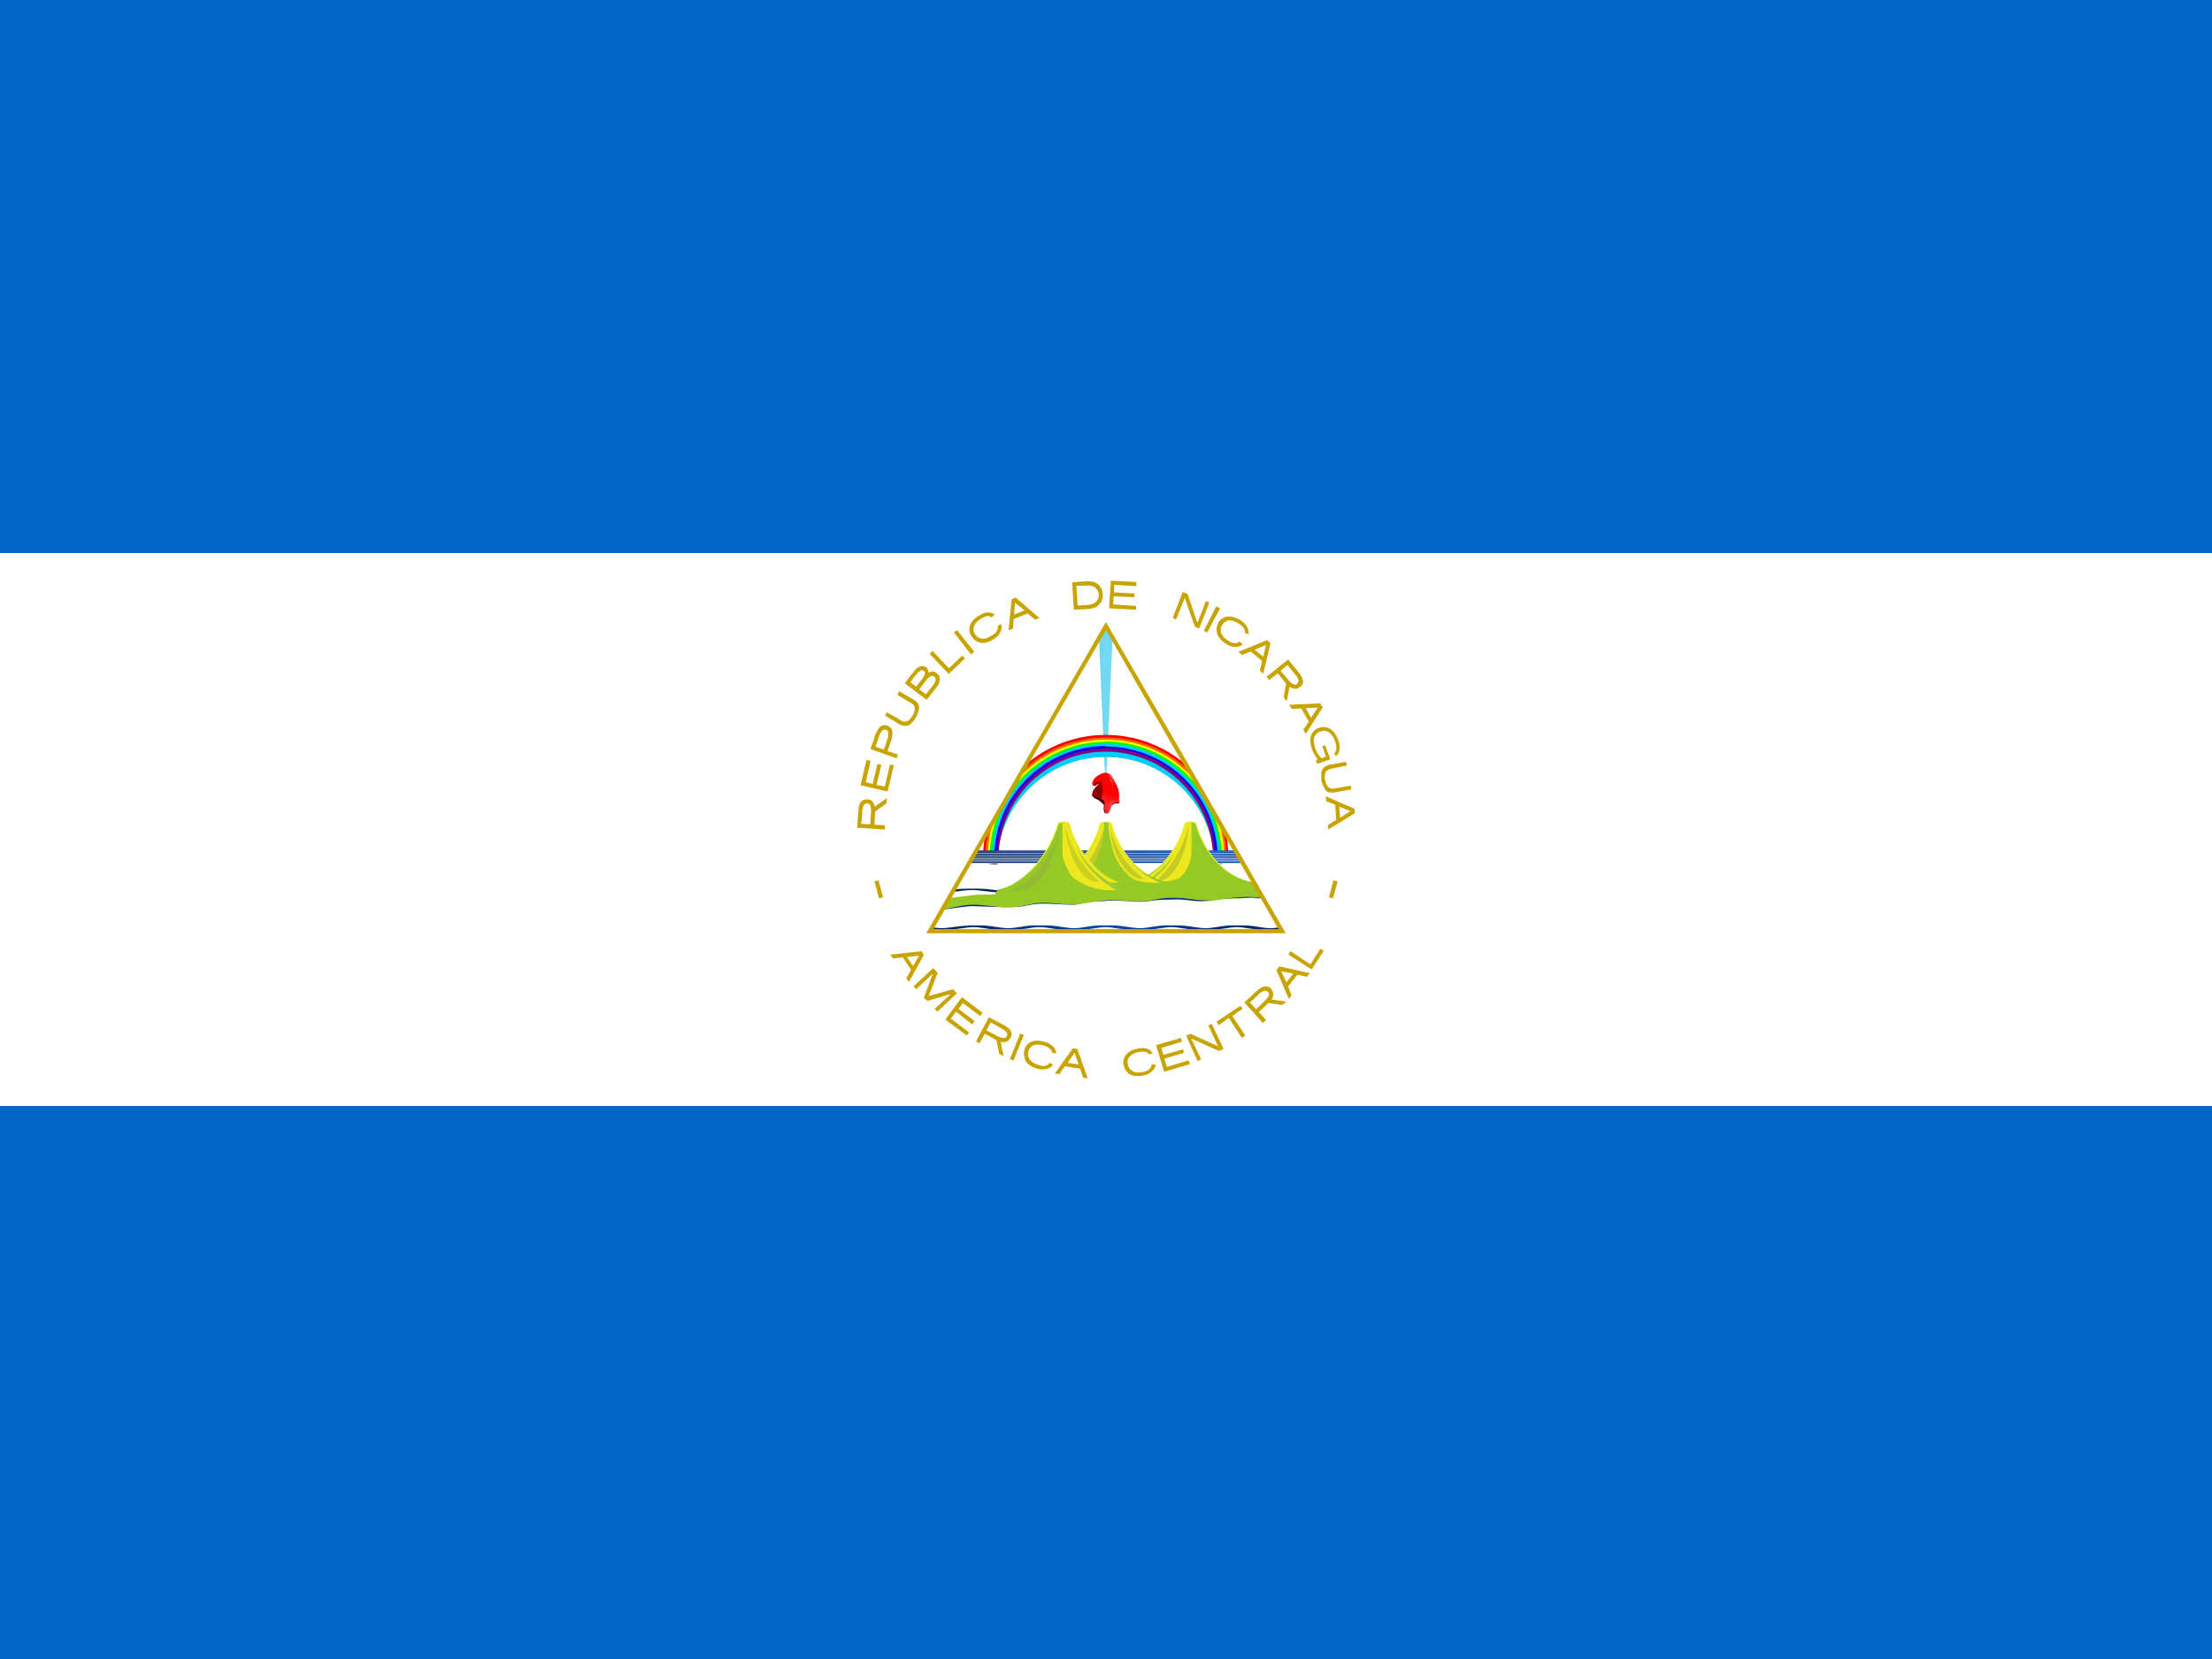<svg width="60" height="45" viewBox="0 0 60 45" fill="none" xmlns="http://www.w3.org/2000/svg">
<rect x="0" y="0" width="60" height="45" fill="#333333" stroke="none"/>
<g clip-path="url(#clip0_4046_24032)">
<path d="M0 0H60V45H0V0Z" fill="#0067C6"/>
<path d="M0 15H60V30H0V15Z" fill="white"/>
<path d="M23.25 22.453L24 22.5V22.387L23.719 22.369L23.738 22.012L24.047 21.788L24.056 21.647L23.728 21.881C23.719 21.806 23.672 21.722 23.597 21.694C23.522 21.675 23.447 21.675 23.381 21.722C23.306 21.778 23.288 21.872 23.288 21.956L23.25 22.453V22.453ZM23.363 22.35L23.391 21.975C23.4 21.919 23.409 21.844 23.466 21.806C23.477 21.798 23.491 21.793 23.505 21.791C23.519 21.789 23.534 21.791 23.547 21.795C23.561 21.8 23.573 21.807 23.584 21.817C23.594 21.827 23.602 21.84 23.606 21.853C23.644 21.947 23.625 22.05 23.616 22.153L23.606 22.359L23.363 22.35V22.35ZM23.344 21.3L24.075 21.469L24.244 20.756C24.209 20.75 24.175 20.744 24.141 20.738L24 21.337L23.775 21.291L23.906 20.747L23.803 20.719L23.672 21.262L23.484 21.216L23.616 20.634L23.503 20.616L23.344 21.3V21.3ZM23.606 20.316L24.319 20.569L24.356 20.466L24.075 20.372L24.188 20.044C24.206 19.95 24.225 19.856 24.178 19.762C24.156 19.733 24.128 19.71 24.095 19.694C24.063 19.677 24.027 19.669 23.991 19.669C23.897 19.669 23.841 19.734 23.803 19.809C23.747 19.903 23.709 20.016 23.681 20.128L23.606 20.316V20.316ZM23.747 20.25L23.859 19.931C23.887 19.875 23.916 19.809 23.981 19.791C23.994 19.788 24.008 19.788 24.021 19.791C24.034 19.794 24.046 19.799 24.056 19.807C24.067 19.815 24.076 19.826 24.082 19.837C24.089 19.849 24.093 19.862 24.094 19.875C24.113 19.969 24.066 20.062 24.038 20.156L23.972 20.334L23.747 20.25V20.25ZM24 19.406L24.403 19.65C24.478 19.688 24.572 19.706 24.656 19.669C24.758 19.6 24.836 19.502 24.881 19.387C24.919 19.294 24.956 19.181 24.9 19.087C24.844 18.994 24.741 18.956 24.647 18.9L24.394 18.75L24.337 18.844L24.712 19.069C24.778 19.106 24.825 19.163 24.816 19.247C24.797 19.333 24.758 19.413 24.703 19.481C24.666 19.538 24.591 19.584 24.516 19.575C24.441 19.556 24.375 19.5 24.309 19.462L24.056 19.322L24 19.416V19.406ZM24.544 18.534L25.134 18.984L25.416 18.628C25.472 18.544 25.509 18.441 25.481 18.347C25.464 18.311 25.437 18.28 25.405 18.257C25.372 18.234 25.334 18.22 25.294 18.216C25.247 18.216 25.2 18.244 25.181 18.253C25.2 18.169 25.134 18.094 25.069 18.075C24.975 18.047 24.881 18.103 24.825 18.169L24.637 18.403L24.544 18.534ZM24.694 18.506C24.759 18.413 24.825 18.319 24.9 18.244C24.938 18.206 24.994 18.15 25.041 18.188C25.087 18.206 25.106 18.272 25.078 18.309C25.041 18.394 24.984 18.45 24.928 18.525L24.853 18.628L24.694 18.506V18.506ZM24.938 18.694L25.153 18.413C25.191 18.375 25.247 18.319 25.303 18.337C25.359 18.347 25.397 18.403 25.378 18.459C25.35 18.553 25.275 18.628 25.209 18.712L25.116 18.834L24.928 18.694H24.938ZM25.219 17.738L25.734 18.281L26.175 17.859L26.1 17.784L25.744 18.122H25.734L25.294 17.653L25.219 17.738ZM25.875 17.156L26.334 17.747L26.428 17.681L25.959 17.091L25.875 17.156ZM26.55 16.697C26.477 16.74 26.413 16.797 26.363 16.866C26.32 16.922 26.296 16.99 26.294 17.061C26.293 17.132 26.313 17.201 26.353 17.259C26.389 17.319 26.441 17.368 26.503 17.4C26.561 17.43 26.626 17.443 26.691 17.438C26.781 17.426 26.867 17.393 26.944 17.344C27.022 17.299 27.087 17.234 27.131 17.156C27.169 17.081 27.178 17.006 27.159 16.931L27.066 16.969C27.084 17.119 26.991 17.194 26.878 17.25C26.709 17.363 26.55 17.353 26.447 17.203C26.344 17.025 26.447 16.884 26.597 16.791C26.7 16.725 26.803 16.678 26.897 16.744L26.981 16.669C26.927 16.63 26.861 16.61 26.794 16.613C26.709 16.613 26.634 16.65 26.55 16.706V16.697ZM27.441 16.256L27.356 17.1L27.478 17.053L27.497 16.791L27.872 16.641L28.078 16.809L28.191 16.762L27.553 16.209L27.441 16.256ZM27.534 16.35L27.788 16.556L27.506 16.669L27.534 16.341V16.35ZM29.081 15.787L29.128 16.538L29.531 16.519C29.644 16.5 29.756 16.481 29.822 16.387C29.916 16.294 29.934 16.134 29.887 16.003C29.87 15.946 29.837 15.895 29.792 15.855C29.748 15.816 29.693 15.789 29.634 15.778C29.522 15.759 29.409 15.778 29.297 15.778L29.081 15.797V15.787ZM29.194 15.891L29.522 15.881C29.582 15.879 29.641 15.895 29.691 15.928C29.766 15.984 29.812 16.069 29.803 16.163C29.799 16.215 29.779 16.265 29.745 16.305C29.712 16.345 29.666 16.374 29.616 16.387C29.559 16.406 29.494 16.406 29.438 16.416L29.231 16.425L29.194 15.891V15.891ZM30.131 15.75L30.084 16.5L30.816 16.538V16.434L30.197 16.397L30.206 16.172L30.769 16.2V16.097L30.216 16.069L30.225 15.863L30.825 15.9V15.787L30.122 15.75H30.131ZM32.081 16.059L31.809 16.762L31.903 16.8L32.128 16.238V16.219L32.147 16.247L32.409 16.997L32.531 17.044L32.803 16.341L32.709 16.303L32.494 16.866L32.484 16.884L32.466 16.856L32.212 16.106L32.081 16.059ZM33.094 16.5L32.747 17.156L32.653 17.109L32.991 16.444L33.094 16.5ZM33.656 16.828C33.588 16.782 33.512 16.751 33.431 16.734C33.362 16.715 33.288 16.718 33.221 16.743C33.153 16.768 33.096 16.815 33.056 16.875C33.02 16.934 33.001 17.002 33 17.072C33 17.137 33.009 17.203 33.056 17.269C33.094 17.334 33.15 17.391 33.244 17.456C33.319 17.508 33.406 17.54 33.497 17.55C33.571 17.552 33.644 17.529 33.703 17.484L33.628 17.4C33.497 17.494 33.394 17.428 33.291 17.363C33.122 17.25 33.056 17.1 33.159 16.941C33.272 16.772 33.45 16.819 33.6 16.913C33.694 16.978 33.788 17.053 33.769 17.166L33.862 17.203C33.874 17.139 33.864 17.073 33.834 17.016C33.797 16.941 33.741 16.884 33.656 16.828V16.828ZM34.369 17.363L33.591 17.681L33.684 17.766L33.928 17.672L34.237 17.934L34.172 18.188L34.266 18.272L34.462 17.447L34.369 17.363V17.363ZM34.341 17.494L34.266 17.812L34.031 17.625L34.341 17.494ZM34.941 17.887L34.359 18.356L34.425 18.45L34.659 18.262L34.884 18.544L34.819 18.919L34.903 19.022L34.978 18.628C35.044 18.675 35.138 18.703 35.212 18.666C35.278 18.628 35.344 18.572 35.344 18.497C35.344 18.394 35.278 18.309 35.222 18.234L34.941 17.887V17.887ZM34.922 18.038L35.166 18.337C35.203 18.394 35.25 18.469 35.203 18.525C35.175 18.581 35.1 18.581 35.053 18.544C34.959 18.478 34.903 18.384 34.828 18.3L34.734 18.197L34.922 18.038ZM35.812 19.078L34.969 19.116L35.034 19.228L35.297 19.219L35.503 19.575L35.353 19.791L35.419 19.903L35.878 19.191L35.812 19.078V19.078ZM35.747 19.191L35.559 19.472L35.419 19.209L35.747 19.191ZM36.3 20.072C36.253 19.95 36.178 19.819 36.047 19.753C35.976 19.72 35.896 19.712 35.82 19.729C35.744 19.746 35.675 19.787 35.625 19.847C35.531 19.941 35.531 20.081 35.559 20.212C35.587 20.353 35.653 20.494 35.747 20.597L35.691 20.616L35.728 20.719L36.084 20.597L35.944 20.212L35.869 20.241L35.962 20.522L35.85 20.569C35.748 20.474 35.679 20.349 35.653 20.212C35.625 20.109 35.625 19.988 35.7 19.913C35.794 19.819 35.944 19.791 36.047 19.866C36.15 19.941 36.206 20.062 36.234 20.184C36.263 20.269 36.253 20.363 36.197 20.428C36.178 20.428 36.197 20.456 36.206 20.466L36.234 20.512C36.266 20.488 36.292 20.457 36.31 20.421C36.328 20.386 36.337 20.346 36.337 20.306C36.339 20.227 36.327 20.147 36.3 20.072V20.072ZM36.516 20.663L36.094 20.738C36.029 20.747 35.968 20.773 35.916 20.812C35.875 20.849 35.848 20.899 35.841 20.953V21.178C35.869 21.272 35.897 21.337 35.934 21.394C35.962 21.45 36 21.488 36.047 21.488C36.108 21.503 36.173 21.503 36.234 21.488L36.656 21.413L36.638 21.309L36.225 21.384C36.038 21.422 35.981 21.328 35.944 21.159C35.916 20.991 35.944 20.878 36.122 20.85L36.534 20.766L36.516 20.663V20.663ZM36.741 21.938L35.962 21.6L35.972 21.731L36.216 21.825L36.244 22.238L36.019 22.378L36.028 22.5L36.75 22.059L36.741 21.938V21.938ZM36.628 22.003L36.347 22.181L36.328 21.881L36.628 22.003V22.003ZM23.831 23.878L23.719 23.906L23.841 24.366L23.953 24.337L23.831 23.878ZM36.169 23.878L36.281 23.906L36.159 24.366L36.047 24.337L36.169 23.878ZM24.994 25.8L24.15 25.894L24.225 25.997L24.488 25.969L24.712 26.306L24.581 26.541L24.656 26.634L25.059 25.903L24.994 25.8V25.8ZM24.928 25.922L24.769 26.203L24.6 25.959L24.928 25.922ZM25.312 26.259L24.778 26.756L24.853 26.831L25.303 26.409L25.059 27.066L25.153 27.15L25.791 26.962L25.35 27.366L25.425 27.441L25.959 26.944L25.847 26.831L25.191 27.019L25.434 26.391L25.312 26.259ZM26.091 27.047L25.641 27.656L26.222 28.087L26.288 28.003L25.791 27.628L25.931 27.441L26.372 27.788L26.438 27.694L25.997 27.366L26.119 27.206L26.587 27.562L26.653 27.469L26.091 27.047V27.047ZM26.822 27.591L26.475 28.247L26.569 28.303L26.709 28.041L27.028 28.209L27.103 28.584L27.225 28.65L27.141 28.256C27.225 28.284 27.328 28.266 27.375 28.2C27.422 28.144 27.459 28.078 27.431 28.003C27.413 27.909 27.309 27.853 27.234 27.806L26.822 27.591V27.591ZM26.869 27.731L27.206 27.919C27.262 27.956 27.328 28.003 27.319 28.069C27.319 28.134 27.253 28.163 27.197 28.153C27.084 28.134 26.991 28.069 26.897 28.022L26.756 27.947L26.869 27.731ZM27.675 28.031L27.394 28.725L27.488 28.772L27.769 28.078L27.675 28.031ZM28.35 28.266C28.272 28.237 28.189 28.224 28.106 28.228C28.034 28.229 27.964 28.254 27.907 28.297C27.849 28.341 27.808 28.402 27.788 28.472C27.77 28.536 27.77 28.604 27.788 28.669C27.788 28.744 27.825 28.8 27.881 28.856C27.946 28.914 28.023 28.955 28.106 28.978C28.194 29.009 28.288 29.016 28.378 28.997C28.452 28.983 28.518 28.943 28.566 28.884L28.472 28.828C28.378 28.95 28.256 28.922 28.134 28.875C27.947 28.809 27.844 28.688 27.9 28.5C27.966 28.312 28.153 28.312 28.312 28.359C28.425 28.397 28.528 28.453 28.538 28.556L28.65 28.575C28.645 28.505 28.615 28.438 28.566 28.387C28.505 28.33 28.431 28.288 28.35 28.266V28.266ZM29.1 28.434L28.613 29.119L28.734 29.137L28.884 28.922L29.297 28.988L29.381 29.231L29.503 29.25L29.222 28.453L29.1 28.434ZM29.147 28.556L29.259 28.875L28.959 28.828L29.147 28.556ZM30.863 28.444C30.769 28.453 30.703 28.481 30.637 28.528C30.576 28.564 30.527 28.619 30.498 28.685C30.469 28.751 30.462 28.824 30.478 28.894C30.488 28.959 30.516 29.016 30.572 29.081C30.609 29.128 30.666 29.156 30.741 29.175C30.806 29.194 30.9 29.194 31.003 29.175C31.097 29.156 31.191 29.119 31.247 29.062C31.302 29.014 31.338 28.948 31.35 28.875H31.238C31.209 29.025 31.097 29.062 30.975 29.081C30.778 29.119 30.628 29.053 30.591 28.866C30.553 28.669 30.712 28.575 30.872 28.538C30.994 28.519 31.106 28.509 31.172 28.603L31.266 28.566C31.23 28.51 31.178 28.467 31.116 28.444C31.033 28.422 30.945 28.422 30.863 28.444V28.444ZM31.359 28.35L31.575 29.072L32.278 28.866L32.241 28.762L31.65 28.941L31.584 28.716L32.119 28.556L32.091 28.462L31.556 28.613L31.5 28.425L32.062 28.256L32.034 28.153L31.359 28.35ZM32.175 28.097L32.484 28.781L32.578 28.734L32.316 28.172L33.047 28.5H33.094L33.188 28.453L32.869 27.769L32.775 27.816L33.038 28.378L32.288 28.041L32.175 28.097V28.097ZM33 27.712L33.056 27.806L33.319 27.619H33.337L33.684 28.153L33.778 28.087L33.431 27.562V27.553L33.703 27.366L33.647 27.281L33 27.712ZM33.75 27.188L34.256 27.75L34.341 27.666L34.144 27.45L34.406 27.206L34.781 27.262L34.894 27.169L34.491 27.113C34.538 27.047 34.556 26.944 34.509 26.869C34.472 26.803 34.416 26.747 34.331 26.756C34.237 26.756 34.144 26.831 34.078 26.887L33.75 27.197V27.188ZM33.9 27.197L34.181 26.934C34.237 26.897 34.312 26.85 34.369 26.887C34.434 26.916 34.434 26.991 34.397 27.038C34.341 27.131 34.256 27.197 34.172 27.281L34.069 27.375L33.9 27.188V27.197ZM34.622 26.316L34.959 27.094L35.034 27L34.941 26.756L35.194 26.438L35.447 26.494L35.531 26.4L34.706 26.212L34.622 26.316V26.316ZM34.753 26.344L35.081 26.409L34.894 26.644L34.753 26.344ZM34.95 25.894L35.578 26.297L35.906 25.791L35.812 25.734L35.559 26.137L35.55 26.156H35.541L35.006 25.8L34.95 25.894Z" fill="#C8A400"/>
<path d="M29.994 16.98L27.632 21.068L26.477 23.07H33.512L32.409 21.166L29.994 16.98V16.98Z" fill="white"/>
<path opacity="0.6" d="M29.992 16.98L29.812 17.28L29.992 21.405L30.172 17.28L29.992 16.98Z" fill="#17C0EB"/>
<path opacity="0.6" fill-rule="evenodd" clip-rule="evenodd" d="M29.996 16.973L30.18 17.279L30 21.405H29.992L29.812 17.279L29.996 16.973ZM29.82 17.281L29.996 21.319L30.172 17.281L29.996 16.987L29.82 17.281Z" fill="#17C0EB"/>
<path d="M30 20.812H29.992L30 21.038L30.007 20.812H30Z" fill="white"/>
<path d="M29.994 19.934C29.195 19.933 28.423 20.22 27.819 20.744L26.724 22.649C26.685 22.854 26.665 23.062 26.664 23.271H27.039C27.077 22.514 27.405 21.801 27.954 21.278C28.503 20.756 29.232 20.465 29.99 20.465C30.748 20.465 31.477 20.756 32.026 21.278C32.576 21.801 32.903 22.514 32.942 23.271H33.317C33.318 23.062 33.301 22.854 33.264 22.649L32.169 20.744C31.565 20.221 30.793 19.933 29.994 19.934Z" fill="#FF0000"/>
<path d="M29.997 20.004C29.149 20.002 28.334 20.33 27.724 20.919L26.824 22.486C26.76 22.741 26.728 23.003 26.727 23.266H27.049C27.102 22.521 27.436 21.823 27.983 21.314C28.53 20.805 29.249 20.522 29.997 20.522C30.744 20.522 31.463 20.805 32.01 21.314C32.557 21.823 32.891 22.521 32.944 23.266H33.267C33.266 23.001 33.233 22.736 33.169 22.479L32.269 20.919C31.659 20.33 30.844 20.002 29.997 20.004V20.004Z" fill="#FF6600"/>
<path d="M30 20.062C29.547 20.061 29.098 20.156 28.685 20.341C28.271 20.526 27.901 20.797 27.6 21.135L26.947 22.26C26.843 22.587 26.793 22.929 26.797 23.273H27.045C27.083 22.515 27.41 21.802 27.96 21.28C28.509 20.758 29.238 20.466 29.996 20.466C30.754 20.466 31.483 20.758 32.032 21.28C32.581 21.802 32.909 22.515 32.947 23.273H33.21C33.21 22.92 33.15 22.582 33.052 22.267L32.392 21.135C32.092 20.797 31.723 20.527 31.311 20.342C30.899 20.157 30.452 20.062 30 20.062V20.062Z" fill="#FFFF00"/>
<path d="M29.994 20.121C29.477 20.12 28.967 20.248 28.511 20.491C28.054 20.734 27.665 21.086 27.376 21.516L27.166 21.883C26.954 22.315 26.843 22.79 26.844 23.271H27.046C27.099 22.525 27.433 21.828 27.98 21.319C28.527 20.809 29.247 20.526 29.994 20.526C30.741 20.526 31.461 20.809 32.008 21.319C32.554 21.828 32.888 22.525 32.941 23.271H33.144C33.144 22.79 33.034 22.315 32.821 21.883L32.611 21.508C32.323 21.079 31.933 20.727 31.477 20.483C31.02 20.24 30.511 20.113 29.994 20.113V20.121Z" fill="#00FF00"/>
<path d="M29.996 20.176C29.59 20.176 29.187 20.256 28.812 20.412C28.437 20.567 28.096 20.796 27.809 21.084C27.522 21.371 27.294 21.713 27.139 22.088C26.985 22.464 26.905 22.867 26.906 23.273H27.049C27.102 22.528 27.436 21.83 27.983 21.321C28.529 20.812 29.249 20.529 29.996 20.529C30.744 20.529 31.463 20.812 32.01 21.321C32.557 21.83 32.891 22.528 32.944 23.273H33.086C33.087 22.867 33.008 22.464 32.853 22.088C32.698 21.713 32.471 21.371 32.184 21.084C31.897 20.796 31.556 20.567 31.18 20.412C30.805 20.256 30.403 20.176 29.996 20.176V20.176Z" fill="#00CCFF"/>
<path d="M29.999 20.234C29.195 20.234 28.424 20.554 27.856 21.122C27.288 21.69 26.969 22.461 26.969 23.264H27.074C27.074 22.489 27.382 21.745 27.93 21.196C28.479 20.648 29.223 20.339 29.999 20.339C30.774 20.339 31.518 20.648 32.067 21.196C32.616 21.745 32.924 22.489 32.924 23.264H33.029C33.025 22.463 32.704 21.697 32.136 21.131C31.568 20.567 30.8 20.249 29.999 20.249V20.234Z" fill="#0000FF"/>
<path d="M29.994 20.304C29.599 20.304 29.209 20.383 28.845 20.535C28.481 20.688 28.151 20.911 27.875 21.193C27.599 21.474 27.381 21.808 27.235 22.174C27.089 22.541 27.017 22.933 27.024 23.327H27.084V23.267C27.092 22.495 27.406 21.758 27.957 21.218C28.509 20.678 29.252 20.379 30.024 20.387C30.796 20.395 31.533 20.709 32.073 21.26C32.613 21.812 32.912 22.555 32.904 23.327H32.964V23.267C32.964 22.877 32.887 22.491 32.738 22.13C32.589 21.77 32.37 21.443 32.094 21.167C31.818 20.891 31.491 20.672 31.131 20.523C30.77 20.374 30.384 20.297 29.994 20.297V20.304Z" fill="#800080"/>
<path d="M30.027 21.608C29.974 21.608 29.937 21.57 29.892 21.562C29.87 21.582 29.854 21.607 29.844 21.634C29.835 21.662 29.834 21.692 29.839 21.72C29.862 21.727 29.862 21.75 29.907 21.788C29.952 21.825 29.944 21.84 29.937 21.938C29.937 21.968 29.944 22.05 29.982 22.058C30.019 22.065 30.057 22.035 30.064 21.968C30.072 21.915 30.094 21.878 30.117 21.848C30.139 21.705 30.102 21.652 30.027 21.608Z" fill="#510000"/>
<path d="M29.789 21.263C29.744 21.263 29.669 21.338 29.639 21.301C29.624 21.278 29.617 21.233 29.639 21.196C29.673 21.121 29.731 21.06 29.804 21.023C29.977 20.918 30.097 20.948 30.179 21.098C30.262 21.233 30.344 21.383 30.352 21.503C30.352 21.541 30.374 21.608 30.337 21.646C30.239 21.751 29.992 21.533 29.849 21.571C29.804 21.578 29.744 21.616 29.699 21.586C29.669 21.563 29.699 21.511 29.722 21.488C29.767 21.451 29.834 21.308 29.827 21.248C29.827 21.218 29.827 21.263 29.789 21.263V21.263Z" fill="#FF0000"/>
<path d="M29.77 21.196C29.68 21.226 29.695 21.271 29.65 21.309C29.665 21.316 29.71 21.331 29.755 21.286C29.77 21.271 29.793 21.264 29.808 21.264L29.755 21.316C29.711 21.353 29.675 21.399 29.65 21.451C29.628 21.511 29.62 21.579 29.628 21.586C29.628 21.586 29.658 21.646 29.74 21.676C29.89 21.736 29.92 21.864 30.078 21.864C30.198 21.864 30.183 21.781 30.28 21.796C30.355 21.811 30.408 21.744 30.325 21.706C30.192 21.68 30.054 21.68 29.92 21.706C29.89 21.406 29.92 21.511 29.913 21.376C29.905 21.249 29.86 21.241 29.913 21.129C29.875 21.204 29.823 21.189 29.763 21.189L29.77 21.196Z" fill="url(#paint0_linear_4046_24032)"/>
<path d="M30.07 20.984L30.062 21.029L30.085 21.104L30.1 21.179C30.1 21.202 30.13 21.209 30.152 21.224C30.183 21.247 30.152 21.299 30.175 21.307C30.19 21.307 30.212 21.232 30.212 21.217V21.164C30.201 21.142 30.188 21.119 30.175 21.097C30.17 21.089 30.165 21.082 30.16 21.074C30.143 21.049 30.123 21.026 30.1 21.007C30.093 21.002 30.085 20.997 30.078 20.992L30.062 20.984H30.07Z" fill="#FF2A2A"/>
<path d="M30.092 21.554L29.942 21.502C29.845 21.472 29.747 21.412 29.68 21.442C29.657 21.449 29.657 21.472 29.649 21.509C29.649 21.547 29.612 21.607 29.649 21.584C29.695 21.554 29.829 21.644 29.875 21.667C29.897 21.682 29.95 21.712 29.957 21.742C29.972 21.787 29.957 21.877 29.957 21.922C29.957 21.959 29.972 22.057 30.009 22.072C30.055 22.079 30.092 22.042 30.107 21.974C30.13 21.907 30.137 21.869 30.167 21.832C30.197 21.794 30.227 21.772 30.265 21.764C30.309 21.764 30.369 21.802 30.369 21.749C30.369 21.719 30.34 21.689 30.355 21.644C30.362 21.607 30.325 21.614 30.287 21.599L30.084 21.554H30.092Z" fill="url(#paint1_linear_4046_24032)"/>
<path d="M29.88 21.667C29.85 21.652 29.707 21.555 29.655 21.592C29.633 21.592 29.625 21.592 29.625 21.57L29.64 21.502C29.64 21.48 29.655 21.442 29.677 21.427C29.73 21.382 29.85 21.465 29.91 21.487L29.88 21.667V21.667Z" fill="#910000"/>
<path d="M30.128 21.857C30.196 21.737 30.241 21.752 30.323 21.752C30.353 21.752 30.361 21.729 30.353 21.699C30.331 21.744 30.226 21.699 30.166 21.722C30.053 21.774 30.076 21.999 30.016 22.022C30.076 22.074 30.098 21.894 30.128 21.857V21.857Z" fill="#FF3A3A"/>
<path d="M26.477 23.07L25.727 24.368H34.269L33.519 23.078H26.484L26.477 23.07Z" fill="white"/>
<path d="M26.218 24.106C26.1 24.105 25.983 24.113 25.866 24.128L25.828 24.196C26.008 24.173 26.181 24.143 26.368 24.143C26.608 24.143 26.833 24.203 27.096 24.203H27.441C27.703 24.203 27.921 24.143 28.168 24.143C28.416 24.143 28.641 24.203 28.903 24.203H29.248C29.511 24.203 29.728 24.143 29.976 24.143C30.223 24.143 30.448 24.203 30.711 24.203H31.048C31.311 24.203 31.536 24.143 31.783 24.143C32.031 24.143 32.256 24.203 32.518 24.203H32.856C33.118 24.203 33.343 24.143 33.591 24.143C33.786 24.143 33.966 24.181 34.153 24.196L34.116 24.121C34.006 24.109 33.896 24.104 33.786 24.106H33.448C33.186 24.106 32.961 24.158 32.713 24.166C32.466 24.166 32.241 24.106 31.978 24.106H31.641C31.378 24.106 31.153 24.158 30.906 24.166C30.658 24.166 30.433 24.106 30.171 24.106H29.841C29.578 24.106 29.353 24.158 29.106 24.166C28.858 24.166 28.633 24.106 28.371 24.106H28.033C27.771 24.106 27.546 24.158 27.298 24.166C27.051 24.166 26.833 24.106 26.571 24.106H26.226H26.218Z" fill="url(#paint2_linear_4046_24032)"/>
<path d="M26.484 23.062V23.078H33.512L33.504 23.062H26.484V23.062ZM26.469 23.085L26.462 23.108H33.519L33.512 23.085H26.462H26.469ZM26.454 23.115L26.439 23.137H33.549L33.534 23.115H26.454V23.115ZM26.432 23.152L26.409 23.19H33.579L33.557 23.152H26.432ZM26.402 23.205L26.379 23.242H33.609L33.587 23.205H26.402V23.205ZM26.372 23.258L26.357 23.288H33.632L33.617 23.258H26.372V23.258ZM26.342 23.31L26.327 23.34H33.669L33.647 23.31H26.342ZM26.312 23.363L26.289 23.407H33.699L33.677 23.363H26.319H26.312Z" fill="url(#paint3_linear_4046_24032)"/>
<path d="M26.797 23.422C27.052 23.474 27.074 23.422 27.074 23.422H26.797ZM32.909 23.422C32.909 23.422 32.932 23.474 33.187 23.422H32.909Z" fill="url(#paint4_linear_4046_24032)"/>
<path d="M32.288 22.273C32.161 22.273 32.123 22.341 32.123 22.341C31.921 23.136 31.238 23.938 30.428 23.938H29.828V24.748H34.433L33.968 23.923C33.241 23.818 32.648 23.076 32.461 22.341C32.461 22.341 32.416 22.273 32.288 22.273V22.273Z" fill="url(#paint5_linear_4046_24032)"/>
<path d="M32.289 22.31C32.229 22.31 32.199 22.317 32.177 22.332L32.154 22.355C32.042 22.77 31.825 23.15 31.524 23.457C31.224 23.765 30.849 23.975 30.429 23.975H29.852V24.717H34.419L33.992 23.967C33.639 23.915 33.317 23.727 33.062 23.457C32.761 23.15 32.544 22.77 32.432 22.355L32.409 22.332C32.372 22.313 32.33 22.305 32.289 22.31V22.31Z" fill="#97C924"/>
<path d="M32.289 22.312H32.319V23.122C32.312 23.293 32.26 23.458 32.169 23.602C32.132 23.723 32.094 23.677 31.997 23.82C31.87 23.864 31.739 23.894 31.607 23.91C31.419 23.94 31.007 23.97 30.789 23.918C31.068 23.832 31.321 23.677 31.524 23.468C31.58 23.408 31.632 23.345 31.682 23.28C31.765 23.176 31.84 23.066 31.907 22.95L31.982 22.8C32.017 22.729 32.05 22.657 32.079 22.582C32.108 22.509 32.133 22.434 32.154 22.358L32.177 22.335L32.222 22.32L32.297 22.312H32.289Z" fill="#EDE71F"/>
<path d="M32.243 22.414C32.205 22.864 32.07 23.404 31.74 23.749C31.62 23.847 31.463 23.944 31.32 23.922C31.823 23.509 32.13 22.872 32.235 22.414H32.243Z" fill="#C6CB24"/>
<path d="M31.831 23.195C31.756 23.398 31.471 23.698 31.171 23.945H30.953C31.141 23.93 31.576 23.57 31.831 23.195V23.195Z" fill="#9ECB34"/>
<path d="M30.164 22.349C30.374 23.136 31.049 23.939 31.859 23.939H32.466V24.749H27.531V23.939H28.131C28.941 23.939 29.624 23.136 29.826 22.341C29.826 22.341 29.871 22.281 29.999 22.281C30.126 22.281 30.164 22.341 30.164 22.341V22.349Z" fill="url(#paint6_linear_4046_24032)"/>
<path d="M30 22.309C30.06 22.309 30.09 22.325 30.113 22.332L30.135 22.355C30.247 22.77 30.464 23.149 30.765 23.457C31.065 23.765 31.44 23.974 31.86 23.974H32.438V24.717H27.562V23.967H28.14C28.552 23.967 28.935 23.765 29.235 23.457C29.533 23.148 29.747 22.769 29.858 22.355L29.88 22.332C29.917 22.314 29.959 22.306 30 22.309V22.309Z" fill="#97C924"/>
<path d="M29.948 22.313C29.94 22.312 29.933 22.312 29.925 22.313L29.88 22.335L29.858 22.358C29.837 22.434 29.812 22.509 29.782 22.583C29.756 22.659 29.726 22.734 29.692 22.808C29.669 22.856 29.644 22.904 29.617 22.95C29.551 23.066 29.476 23.176 29.392 23.28C29.343 23.343 29.291 23.403 29.235 23.46C29.033 23.673 28.78 23.83 28.5 23.918C28.71 23.97 28.8 23.918 28.988 23.888C29.137 23.865 29.302 23.843 29.438 23.798C29.55 23.648 29.512 23.7 29.55 23.58C29.64 23.415 29.775 23.265 29.805 23.078C29.925 22.853 29.948 22.433 29.948 22.313V22.313Z" fill="#EDE71F"/>
<path d="M29.946 22.418C29.916 22.868 29.773 23.408 29.443 23.753C29.323 23.851 29.173 23.948 29.023 23.925C29.533 23.513 29.841 22.875 29.946 22.418Z" fill="#C6CB24"/>
<path d="M29.534 23.195C29.371 23.49 29.146 23.746 28.874 23.945H28.664C28.852 23.93 29.279 23.57 29.534 23.195Z" fill="#9ECB34"/>
<path d="M30.07 22.32L30.108 22.335L30.138 22.358C30.159 22.434 30.184 22.509 30.213 22.583C30.239 22.659 30.269 22.734 30.303 22.808L30.378 22.95C30.444 23.066 30.519 23.176 30.603 23.28C30.652 23.343 30.705 23.403 30.76 23.46C30.961 23.681 31.214 23.849 31.495 23.948C30.948 23.948 30.715 23.903 30.52 23.648C30.379 23.498 30.271 23.319 30.205 23.123C30.168 22.973 30.055 22.635 30.063 22.32H30.07Z" fill="#EDE71F"/>
<path d="M30.109 22.418C30.139 22.868 30.274 23.318 30.604 23.663C30.724 23.768 30.874 23.858 31.024 23.835C30.553 23.494 30.227 22.988 30.109 22.418V22.418Z" fill="#C6CB24"/>
<path d="M28.856 22.273C28.721 22.273 28.683 22.341 28.683 22.341C28.496 23.076 27.798 24.013 27.071 24.126L26.711 24.748H30.386V23.901C29.726 23.721 29.193 23.023 29.021 22.341C29.021 22.341 28.983 22.281 28.848 22.281L28.856 22.273Z" fill="url(#paint7_linear_4046_24032)"/>
<path d="M28.857 22.309C28.797 22.309 28.759 22.324 28.737 22.332L28.714 22.354C28.588 22.766 28.382 23.148 28.107 23.479C27.852 23.802 27.379 24.124 27.057 24.154L26.734 24.717H30.334V23.914C30.064 23.825 29.819 23.67 29.622 23.464C29.32 23.154 29.103 22.772 28.992 22.354L28.969 22.332C28.935 22.314 28.896 22.306 28.857 22.309V22.309Z" fill="#97C924"/>
<path d="M28.75 22.414C28.705 23.089 28.33 23.952 27.902 24.094C27.76 24.147 27.52 24.162 27.438 24.169C27.768 23.985 28.057 23.734 28.284 23.432C28.511 23.13 28.673 22.783 28.758 22.414H28.75Z" fill="#93BC30"/>
<path d="M28.858 22.313H28.82V23.123C28.82 23.295 28.888 23.438 28.97 23.603L28.985 23.64C29.023 23.723 29.045 23.753 29.158 23.843C29.48 24.073 29.874 24.179 30.268 24.143C30.185 24.075 30.095 24.015 30.013 23.963L30.35 23.925C30.072 23.834 29.822 23.674 29.623 23.46C29.587 23.424 29.552 23.386 29.518 23.348L29.473 23.288C29.384 23.182 29.304 23.069 29.233 22.95C29.206 22.901 29.181 22.851 29.158 22.8C29.112 22.705 29.072 22.608 29.038 22.508C29.021 22.458 29.006 22.408 28.993 22.358L28.97 22.335C28.956 22.328 28.941 22.323 28.925 22.32C28.901 22.314 28.875 22.312 28.85 22.313H28.858Z" fill="#EDE71F"/>
<path d="M28.898 22.414C28.936 22.864 29.071 23.404 29.401 23.749C29.521 23.847 29.671 23.944 29.821 23.922C29.363 23.528 29.041 23.001 28.898 22.414V22.414Z" fill="#CCD11E"/>
<path d="M29.219 23.047C29.462 23.522 29.844 23.912 30.314 24.164H30.501C30.171 23.984 29.639 23.729 29.226 23.039L29.219 23.047Z" fill="#9ECB34"/>
<path d="M34.234 24.352C34.189 24.367 33.904 24.337 33.754 24.352L33.656 24.375H33.409C33.139 24.375 32.906 24.45 32.651 24.45C32.396 24.45 32.164 24.375 31.901 24.375H31.646C31.376 24.375 31.144 24.45 30.889 24.45C30.634 24.45 30.401 24.375 30.139 24.375H29.884C29.614 24.375 29.381 24.45 29.134 24.45C28.871 24.45 28.646 24.375 28.376 24.375H28.121C27.851 24.375 27.626 24.45 27.371 24.45C27.109 24.45 26.884 24.375 26.614 24.375H26.359C26.149 24.375 25.894 24.419 25.691 24.434L25.219 25.252H34.774L34.234 24.352Z" fill="white"/>
<path d="M33.595 24.234H33.55C33.31 24.242 33.13 24.317 32.71 24.317C32.29 24.317 32.245 24.242 31.765 24.257C31.315 24.257 31.135 24.347 30.887 24.347C30.647 24.347 30.257 24.294 29.95 24.324C29.65 24.354 29.29 24.422 29.05 24.422C28.757 24.422 28.465 24.369 28.165 24.399C27.857 24.429 27.715 24.512 27.332 24.512C27.002 24.512 26.657 24.459 26.372 24.459C26.117 24.459 25.832 24.534 25.622 24.564L25.555 24.677C25.727 24.654 26.2 24.579 26.365 24.579C26.545 24.579 27.167 24.617 27.512 24.602C27.865 24.594 27.902 24.512 28.315 24.512C28.6 24.512 28.81 24.542 29.102 24.542C29.29 24.542 29.455 24.452 29.732 24.452L29.942 24.444C30.175 24.407 30.572 24.444 30.842 24.459C31.09 24.474 31.255 24.414 31.517 24.407L31.847 24.399C32.11 24.384 32.327 24.444 32.575 24.444C32.815 24.429 33.055 24.369 33.31 24.369L33.647 24.354C33.82 24.354 34.09 24.354 34.27 24.392L34.21 24.287C34.03 24.279 33.812 24.234 33.595 24.234V24.234Z" fill="url(#paint8_linear_4046_24032)"/>
<path d="M26.27 25.109C26.015 25.109 25.79 25.169 25.55 25.177C25.459 25.174 25.369 25.167 25.28 25.154L25.242 25.214H25.692C25.955 25.214 26.172 25.154 26.412 25.147C26.66 25.154 26.877 25.222 27.14 25.222H27.477C27.732 25.222 27.957 25.154 28.197 25.147C28.445 25.154 28.67 25.222 28.925 25.222H29.262C29.525 25.222 29.742 25.154 29.99 25.147C30.23 25.154 30.447 25.222 30.71 25.222H31.047C31.302 25.222 31.527 25.154 31.775 25.147C32.015 25.154 32.24 25.222 32.495 25.222H32.832C33.095 25.222 33.312 25.154 33.552 25.147C33.8 25.154 34.017 25.222 34.28 25.222H34.617L34.752 25.214L34.715 25.154C34.64 25.162 34.557 25.177 34.475 25.177C34.227 25.177 34.01 25.102 33.747 25.102H33.41C33.155 25.102 32.93 25.177 32.69 25.177C32.442 25.169 32.225 25.102 31.962 25.102H31.625C31.37 25.102 31.145 25.177 30.905 25.177C30.657 25.169 30.44 25.102 30.177 25.102H29.84C29.577 25.102 29.36 25.177 29.12 25.177C28.872 25.169 28.655 25.102 28.392 25.102H28.055C27.8 25.102 27.575 25.177 27.335 25.177C27.087 25.169 26.87 25.102 26.607 25.102H26.27V25.109Z" fill="url(#paint9_linear_4046_24032)"/>
<path d="M25.789 24.353L25.602 24.668C25.819 24.63 26.134 24.54 26.404 24.54C26.674 24.54 27.004 24.608 27.334 24.615C27.709 24.615 27.859 24.525 28.159 24.495C28.467 24.465 28.759 24.533 29.059 24.54C29.292 24.54 29.652 24.458 29.959 24.428C30.259 24.39 30.537 24.45 30.897 24.45C31.264 24.458 31.324 24.36 31.767 24.353C32.247 24.345 32.292 24.42 32.712 24.42C33.027 24.435 33.304 24.353 33.589 24.338C33.874 24.315 34.002 24.338 34.212 24.338L34.069 24.098L26.472 24.27L25.789 24.353Z" fill="#97C924"/>
<path d="M33.75 24.344L34.05 24.366C34.122 24.375 34.195 24.382 34.267 24.389L34.237 24.351C34.193 24.366 33.907 24.336 33.758 24.351L33.75 24.344Z" fill="white"/>
<path d="M30 16.867L27.591 21.039L25.125 25.314H34.875L32.466 21.133L30 16.877V16.867ZM30 17.092L32.362 21.189L34.678 25.202H25.322L27.684 21.095L30 17.092Z" fill="#C8A400"/>
</g>
<defs>
<linearGradient id="paint0_linear_4046_24032" x1="29.898" y1="21.684" x2="30.04" y2="21.256" gradientUnits="userSpaceOnUse">
<stop stop-color="#510000"/>
<stop offset="0.3" stop-color="#8A0000"/>
<stop offset="1" stop-color="#AA0000"/>
</linearGradient>
<linearGradient id="paint1_linear_4046_24032" x1="30.099" y1="21.854" x2="30.212" y2="21.554" gradientUnits="userSpaceOnUse">
<stop stop-color="#FF2A2A"/>
<stop offset="1" stop-color="#FF0000"/>
</linearGradient>
<linearGradient id="paint2_linear_4046_24032" x1="25.828" y1="23.813" x2="40.071" y2="23.813" gradientUnits="userSpaceOnUse">
<stop stop-color="#002255"/>
<stop offset="0.5" stop-color="#0044AA"/>
<stop offset="1" stop-color="#002255"/>
</linearGradient>
<linearGradient id="paint3_linear_4046_24032" x1="25.832" y1="23.812" x2="40.074" y2="23.812" gradientUnits="userSpaceOnUse">
<stop stop-color="#002255"/>
<stop offset="0.5" stop-color="#0044AA"/>
<stop offset="1" stop-color="#002255"/>
</linearGradient>
<linearGradient id="paint4_linear_4046_24032" x1="25.829" y1="23.812" x2="40.072" y2="23.812" gradientUnits="userSpaceOnUse">
<stop stop-color="#002255"/>
<stop offset="0.5" stop-color="#0044AA"/>
<stop offset="1" stop-color="#002255"/>
</linearGradient>
<linearGradient id="paint5_linear_4046_24032" x1="28.853" y1="23.376" x2="28.853" y2="23.818" gradientUnits="userSpaceOnUse">
<stop stop-color="#F5F549"/>
<stop offset="1" stop-color="#97C924"/>
</linearGradient>
<linearGradient id="paint6_linear_4046_24032" x1="28.859" y1="23.376" x2="28.859" y2="23.819" gradientUnits="userSpaceOnUse">
<stop stop-color="#F5F549"/>
<stop offset="1" stop-color="#97C924"/>
</linearGradient>
<linearGradient id="paint7_linear_4046_24032" x1="28.856" y1="23.376" x2="28.856" y2="23.818" gradientUnits="userSpaceOnUse">
<stop stop-color="#F5F549"/>
<stop offset="1" stop-color="#97C924"/>
</linearGradient>
<linearGradient id="paint8_linear_4046_24032" x1="25.556" y1="24.236" x2="34.281" y2="24.236" gradientUnits="userSpaceOnUse">
<stop stop-color="#002255"/>
<stop offset="0.5" stop-color="#0044AA"/>
<stop offset="1" stop-color="#002255"/>
</linearGradient>
<linearGradient id="paint9_linear_4046_24032" x1="25.275" y1="25.105" x2="34.719" y2="25.105" gradientUnits="userSpaceOnUse">
<stop stop-color="#002255"/>
<stop offset="0.5" stop-color="#0044AA"/>
<stop offset="1" stop-color="#002255"/>
</linearGradient>
<clipPath id="clip0_4046_24032">
<rect width="60" height="45" fill="white"/>
</clipPath>
</defs>
</svg>
